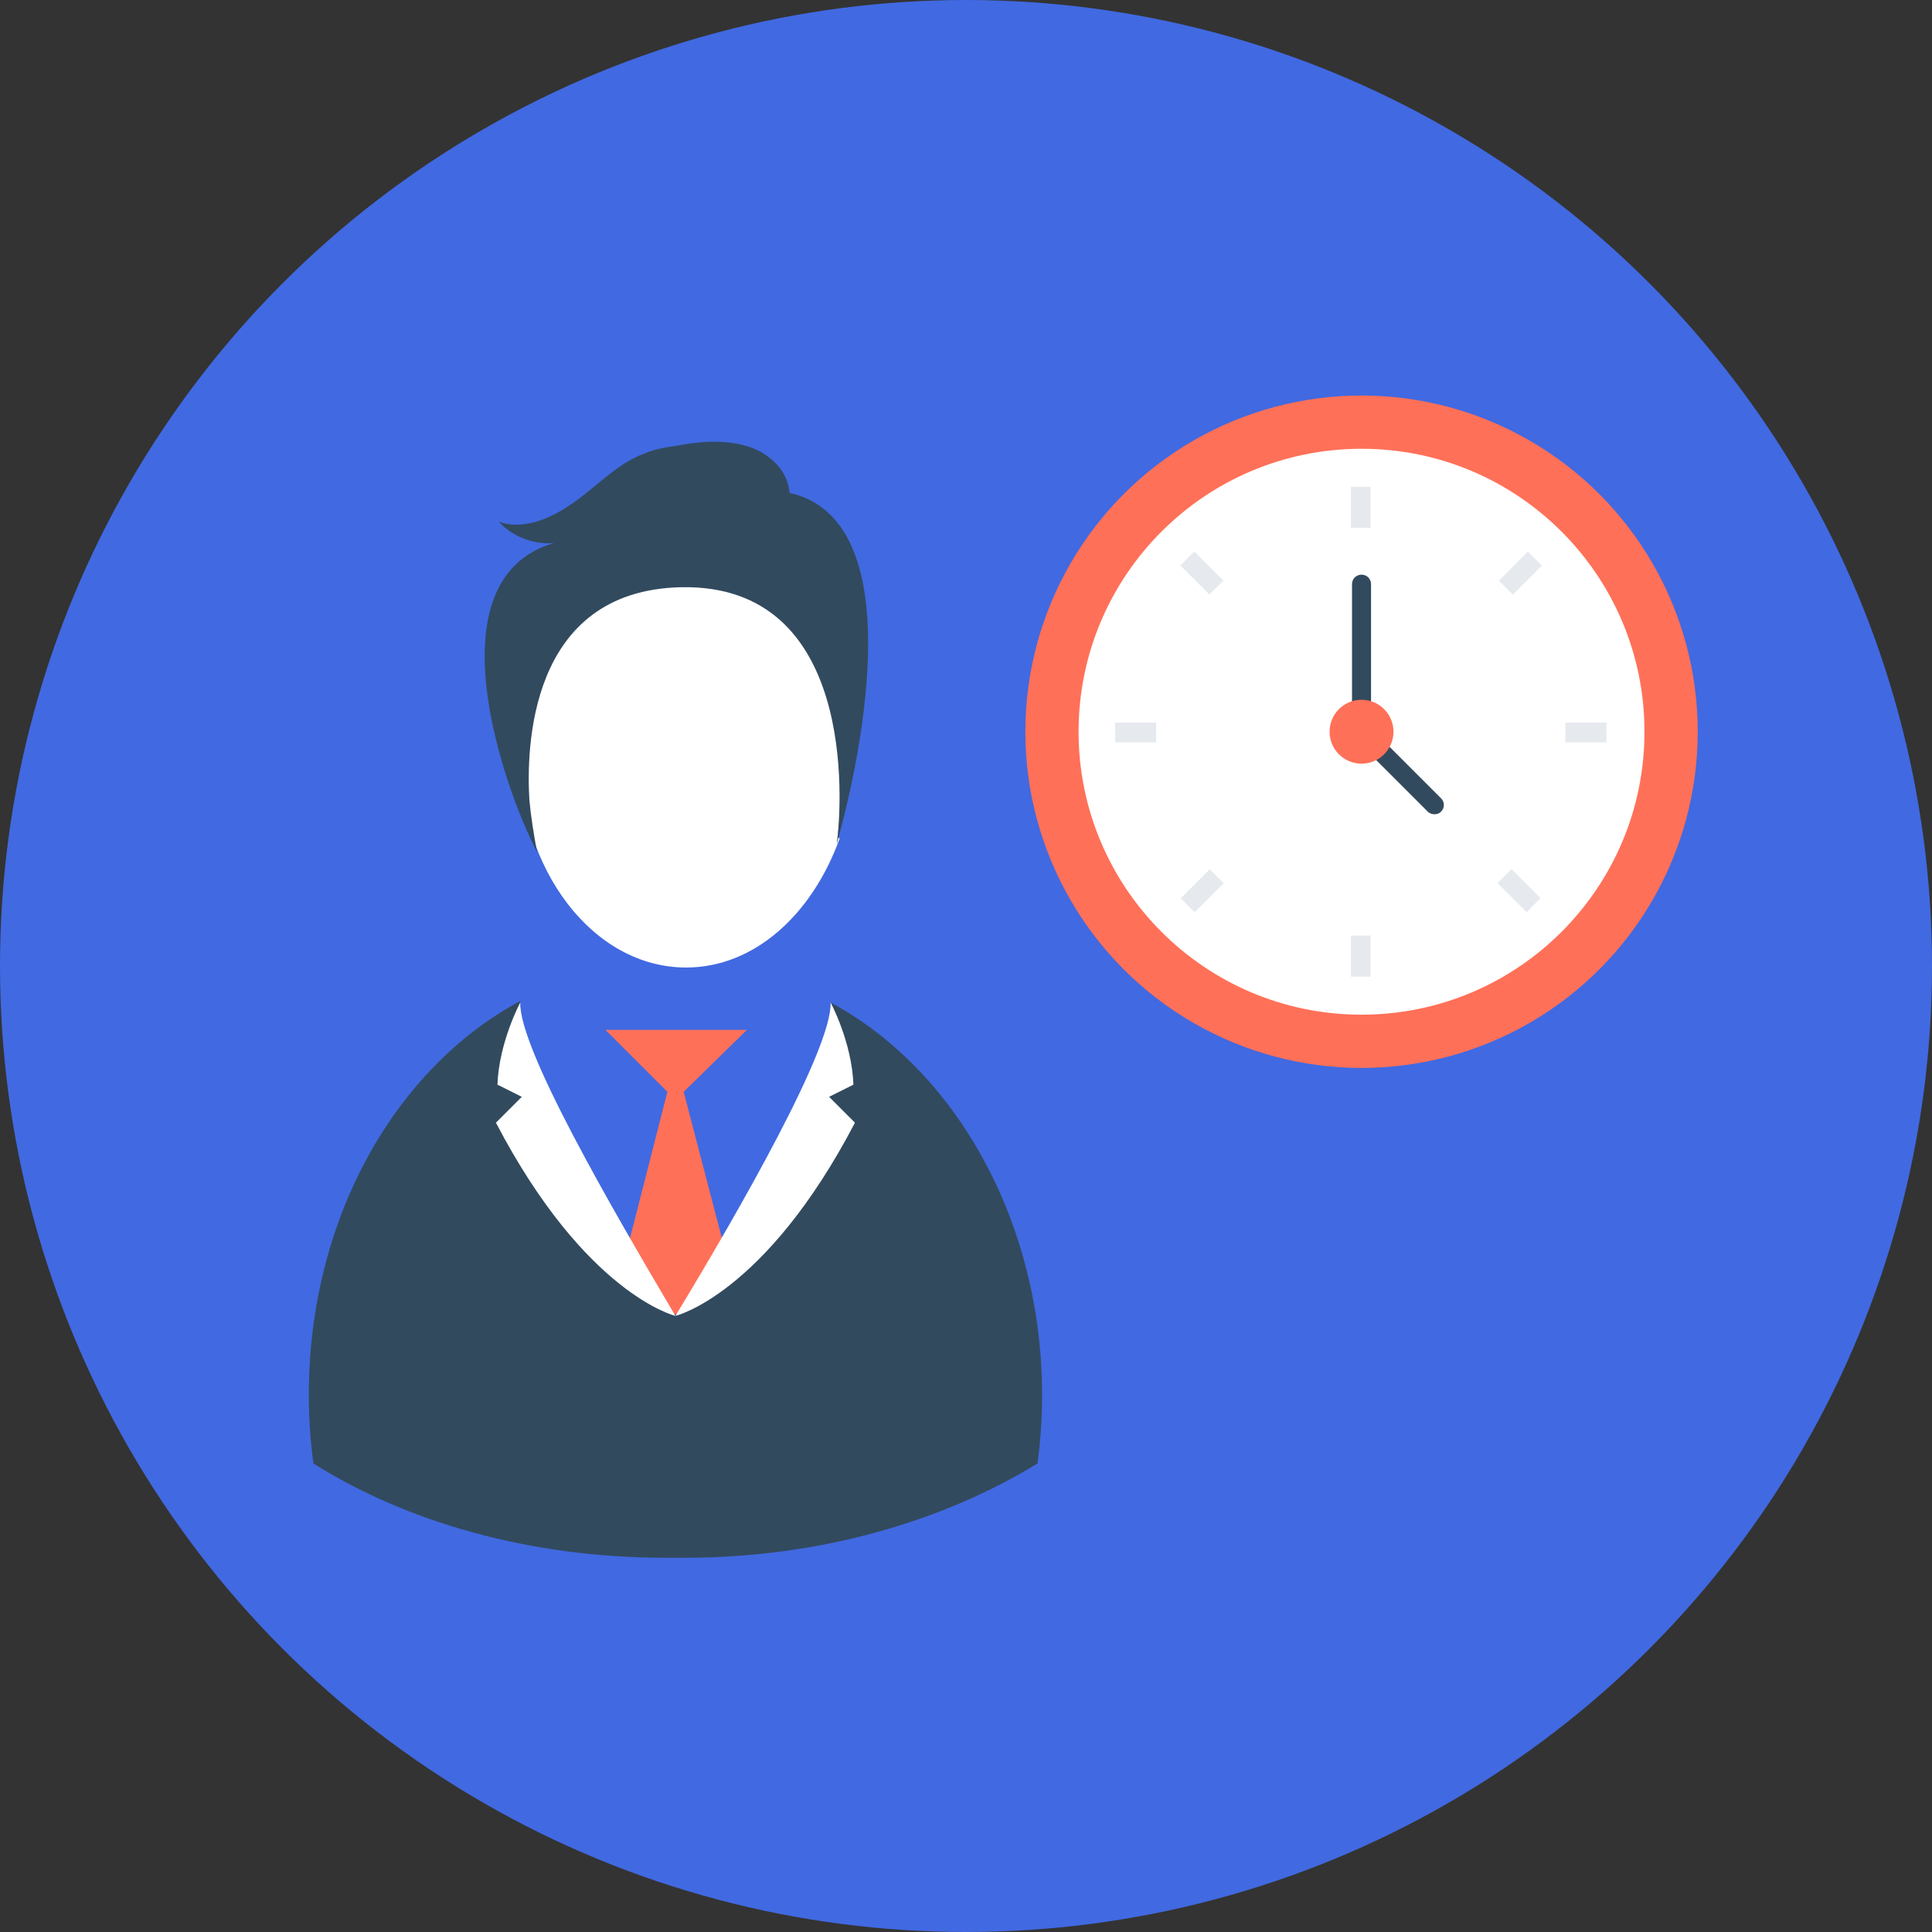 <?xml version="1.0"?>
<svg xmlns="http://www.w3.org/2000/svg" xmlns:xlink="http://www.w3.org/1999/xlink" version="1.1" id="Layer_1" x="0px" y="0px" viewBox="0 0 508 508" style="enable-background:new 0 0 508 508;" xml:space="preserve" width="512px" height="512px" class=""><rect x="0" y="0" width="508" height="508" fill="#333333" stroke="none"/><g><circle style="fill:#4169E1" cx="254" cy="254" r="254" data-original="#84DBFF" class="active-path" data-old_color="#4169e1"/><path style="fill:#FFFFFF;" d="M220.4,219.6c0-3.6,1.2-6.8,1.6-10.4c0.8-4.4,0.8-9.2,0.8-13.6c0-1.2,0.8-1.6,1.6-2  c-1.6-30-20.4-53.6-44-53.6c-24.4,0-44,25.6-44,57.2s19.6,57.2,44,57.2c18,0,33.2-14,40.4-34C220.4,220.4,220.4,220,220.4,219.6z" data-original="#FFFFFF"/><path style="fill:#324A5E;" d="M207.6,129.6c-0.4-6-5.6-10.8-11.6-12.4c-5.6-1.6-12-1.2-18,0c-2.8,0.4-5.6,0.8-8.4,2  c-6.8,2.4-12,8-18,12.4s-13.6,8-20.4,5.6c3.6,4,9.2,6,14.4,5.6c-32.8,9.6-12.8,65.2-4.4,81.2c-0.8-4.4-1.6-9.2-2-13.6  c-0.8-13.2-0.4-55.2,40-56c45.6-0.8,42.4,56,40.8,67.6C220,221.6,245.2,138,207.6,129.6z" data-original="#324A5E"/><g>
	<polygon style="fill:#FF7058;" points="159.2,270.8 177.6,289.2 196.4,270.8  " data-original="#FF7058"/>
	<polygon style="fill:#FF7058;" points="196.4,350.8 177.6,278.8 159.2,350.8  " data-original="#FF7058"/>
</g><path style="fill:#324A5E;" d="M218.4,263.6L218.4,263.6c0.4,0.8,0.4,1.6,0,2c0,0.4,0,1.2,0,1.6c0.4,16.8-5.2,28.8-14.8,42  c-3.6,4.8-10.4,11.6-12.4,17.2c-2.4,7.2-2.4,11.2-8.8,16.8c-1.6,1.2-3.2,2-4.8,2.4l0,0c-1.6-0.4-3.2-1.2-4.8-2.4  c-6.4-5.2-6.8-9.6-8.8-16.8c-1.6-5.6-8.8-12.4-12.4-17.2c-9.6-13.2-15.2-25.2-14.8-42c0-0.4,0-1.2,0-1.6c-0.4-0.4-0.4-1.2,0-2v-0.4  c-32.8,17.6-55.6,57.2-55.6,103.6c0,6,0.4,12,1.2,18c24.8,15.6,57.2,24.8,92.8,24.8c0.8,0,1.6,0,2.4,0l0,0c0.8,0,1.6,0,2.4,0  c35.6,0,68-9.6,92.8-24.8c0.8-6,1.2-12,1.2-18C274,321.2,251.2,281.2,218.4,263.6z" data-original="#324A5E"/><g>
	<path style="fill:#FFFFFF;" d="M177.6,346c0,0,23.6-5.6,47.2-50.8l-6.8-6.8l6.4-3.2c-0.4-11.2-6-21.6-6-21.6   C218.8,275.6,194.8,317.6,177.6,346z" data-original="#FFFFFF"/>
	<path style="fill:#FFFFFF;" d="M177.6,346c0,0-23.6-5.6-47.2-50.8l6.8-6.8l-6.4-3.2c0.4-11.2,6-21.6,6-21.6   C136.4,275.6,160.8,317.6,177.6,346z" data-original="#FFFFFF"/>
</g><circle style="fill:#FF7058;" cx="358" cy="192.4" r="88.4" data-original="#FF7058"/><circle style="fill:#FFFFFF;" cx="358" cy="192.4" r="74.4" data-original="#FFFFFF"/><g>
	<rect x="355.2" y="128" style="fill:#E6E9EE" width="5.2" height="10.8" data-original="#E6E9EE" class=""/>
	<rect x="355.2" y="246" style="fill:#E6E9EE" width="5.2" height="10.8" data-original="#E6E9EE" class=""/>
	<rect x="411.6" y="190" style="fill:#E6E9EE" width="10.8" height="5.2" data-original="#E6E9EE" class=""/>
	<rect x="293.2" y="190" style="fill:#E6E9EE" width="10.8" height="5.2" data-original="#E6E9EE" class=""/>
	
		<rect x="397.203" y="145.363" transform="matrix(0.707 0.707 -0.707 0.707 223.705 -238.546)" style="fill:#E6E9EE" width="5.2" height="10.8" data-original="#E6E9EE" class=""/>
	
		<rect x="313.499" y="228.874" transform="matrix(0.707 0.707 -0.707 0.707 258.24 -154.899)" style="fill:#E6E9EE" width="5.2" height="10.8" data-original="#E6E9EE" class=""/>
	
		<rect x="396.757" y="228.797" transform="matrix(-0.707 0.707 -0.707 -0.707 847.347 117.412)" style="fill:#E6E9EE" width="5.2" height="10.8" data-original="#E6E9EE" class=""/>
	
		<rect x="313.368" y="145.276" transform="matrix(-0.707 0.707 -0.707 -0.707 645.935 33.798)" style="fill:#E6E9EE" width="5.2" height="10.8" data-original="#E6E9EE" class=""/>
</g><g>
	<path style="fill:#324A5E;" d="M358,194.9c-1.4,0-2.5-1.1-2.5-2.5v-38.8c0-1.4,1.1-2.5,2.5-2.5s2.5,1.1,2.5,2.5v38.8   C360.5,193.8,359.4,194.9,358,194.9z" data-original="#324A5E"/>
	<path style="fill:#324A5E;" d="M377.2,214.1c-0.6,0-1.3-0.2-1.8-0.7l-19.2-19.2c-1-1-1-2.6,0-3.5c1-1,2.6-1,3.5,0l19.2,19.2   c1,1,1,2.6,0,3.5C378.5,213.9,377.8,214.1,377.2,214.1z" data-original="#324A5E"/>
</g><circle style="fill:#FF7058;" cx="358" cy="192.4" r="8.4" data-original="#FF7058"/></g> </svg>
